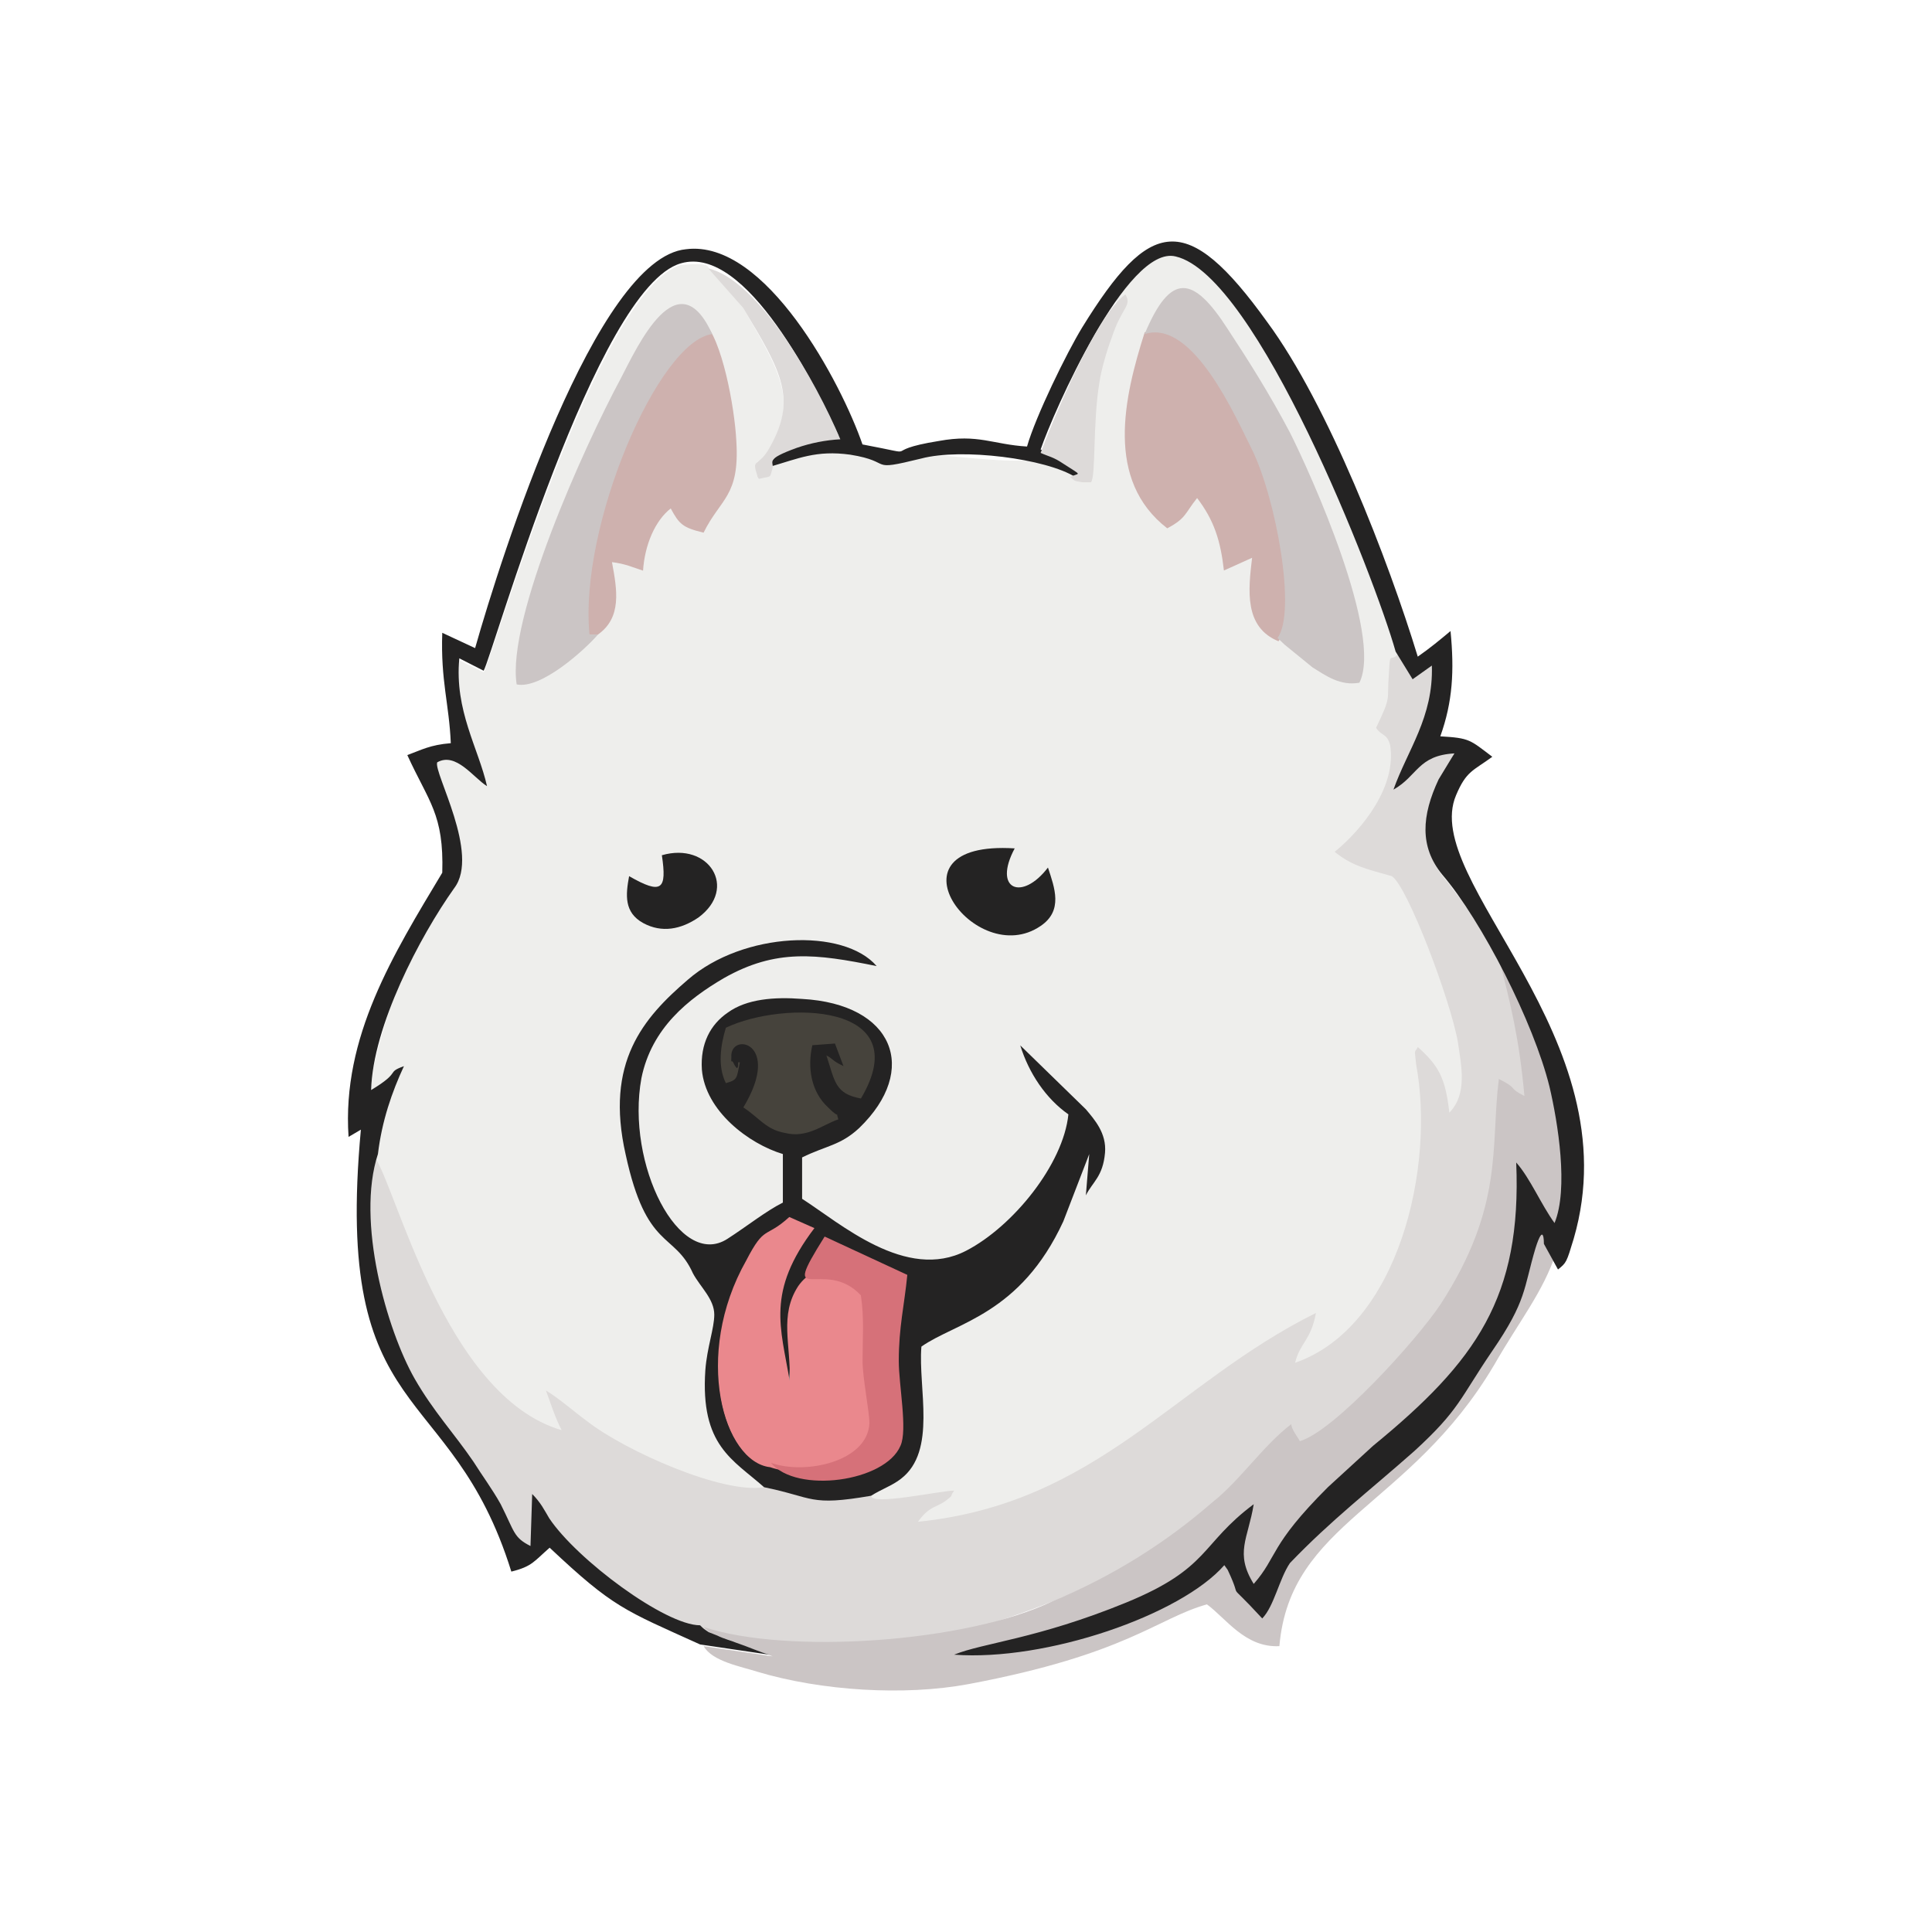 <svg width="24" height="24" viewBox="0 0 24 24" fill="none" xmlns="http://www.w3.org/2000/svg">
<rect x="0" y="0" width="24" height="24" fill="#333333" stroke="none"/>
<g clip-path="url(#clip0_328_33035)">
<path d="M24 0H0V24H24V0Z" fill="white"/>
<path d="M13.892 3.646C13.341 5.959 13.415 5.806 11.462 5.636C10.821 5.795 10.35 5.398 9.625 5.71C9.577 5.859 9.535 5.949 9.418 5.875C9.355 5.663 9.429 5.8 9.535 5.61C9.921 4.985 9.704 4.641 9.233 3.826L8.804 3.334C8.804 3.249 8.524 3.291 8.46 3.291C7.428 3.593 6.115 8.177 6.009 8.352L5.707 8.204C5.602 9.22 6.057 9.072 5.39 9.432C5.369 9.517 5.443 9.808 5.506 9.977C5.612 10.279 5.803 10.718 5.612 10.973C4.527 12.487 3.987 15.366 4.972 17.044C5.808 18.416 6.046 18.442 6.475 19.3C6.687 18.76 13.32 20.009 15.607 18.013C17.851 16.017 18.402 15.493 18.296 12.862C17.915 9.834 17.227 6.007 15.252 3.582C15.167 3.476 14.749 3.212 14.617 3.169C14.331 3.095 14.072 3.461 13.892 3.646Z" fill="#EEEEEC"/>
<path d="M10.821 18.581C10.048 18.708 10.117 18.581 9.492 18.475C8.973 18.56 7.772 18.025 7.3 17.66C7.126 17.533 6.956 17.379 6.782 17.273C6.845 17.443 6.888 17.591 6.977 17.766C5.516 17.342 4.908 14.69 4.648 14.367C4.368 15.203 4.754 16.569 5.104 17.173C5.336 17.559 5.649 17.887 5.887 18.232C5.993 18.401 6.099 18.586 6.205 18.782C6.395 19.126 6.416 19.116 6.628 19.227V18.687C6.718 18.771 6.723 18.819 6.808 18.946C8.629 21.619 13.134 20.396 15.119 18.687C15.421 18.39 15.707 17.983 16.046 17.744C16.046 17.803 16.125 17.903 16.151 17.956C16.58 17.829 17.655 16.675 17.957 16.225C18.777 14.981 18.518 14.251 18.624 13.414C18.883 13.541 18.836 13.732 19.143 13.838C19.052 12.759 18.63 11.735 17.936 10.905C17.655 10.561 17.681 10.174 17.893 9.724L18.078 9.327C16.797 9.391 17.92 9.793 17.867 8.253L17.358 8.136C17.268 8.226 17.269 8.073 17.253 8.374C17.226 8.719 17.29 8.634 17.094 9.041C17.163 9.147 17.226 9.105 17.268 9.253C17.353 9.761 16.935 10.291 16.58 10.582C16.797 10.757 16.972 10.794 17.29 10.884C17.486 11.011 18.02 12.43 18.11 12.943C18.153 13.239 18.232 13.589 18.004 13.822C17.957 13.393 17.872 13.239 17.613 13.007C17.57 13.091 17.57 13.007 17.591 13.218C17.83 14.489 17.38 16.479 16.088 16.929C16.151 16.675 16.284 16.654 16.347 16.31C14.579 17.189 13.637 18.676 11.403 18.904C11.556 18.692 11.641 18.734 11.774 18.623C11.853 18.56 11.79 18.602 11.853 18.517C11.684 18.517 10.821 18.708 10.821 18.581Z" fill="#DDDAD9"/>
<path d="M8.741 20.211C8.784 20.253 8.784 20.253 8.847 20.296L8.953 20.338C9.016 20.359 9.106 20.381 9.191 20.428L9.599 20.576L8.741 20.449C8.847 20.64 9.212 20.703 9.408 20.767C10.202 21.005 11.235 21.069 12.029 20.921C14.003 20.55 14.369 20.105 14.993 19.93C15.231 20.105 15.47 20.471 15.893 20.449C16.026 18.904 17.508 18.734 18.561 16.956C19.186 15.865 19.742 15.51 19.26 13.509C19.196 13.25 19.154 12.996 19.048 12.758C18.963 12.567 18.768 12.027 18.619 11.9C18.768 12.482 18.873 12.906 18.937 13.615C18.725 13.509 18.873 13.53 18.619 13.403C18.514 14.24 18.688 14.981 17.894 16.204C17.593 16.654 16.576 17.776 16.147 17.903C16.121 17.85 16.041 17.755 16.041 17.691C15.692 17.956 15.406 18.39 15.057 18.665C14.469 19.177 13.802 19.589 13.082 19.888C12.007 20.407 9.774 20.555 8.741 20.211Z" fill="#CBC5C5"/>
<path d="M5.902 8.051L5.494 7.861C5.473 8.459 5.579 8.739 5.6 9.232C5.341 9.253 5.235 9.316 5.06 9.38C5.325 9.962 5.516 10.111 5.494 10.841C4.891 11.847 4.245 12.879 4.33 14.123L4.483 14.033C4.139 17.744 5.6 17.104 6.352 19.523C6.611 19.459 6.633 19.396 6.828 19.226C7.622 19.973 7.75 19.999 8.697 20.428L9.555 20.555C9.47 20.534 9.274 20.449 9.147 20.407C9.084 20.38 8.994 20.359 8.909 20.317L8.803 20.275C8.739 20.232 8.739 20.232 8.697 20.19C8.263 20.19 7.167 19.375 6.823 18.861C6.76 18.755 6.717 18.665 6.611 18.559L6.59 19.205C6.378 19.099 6.394 19.031 6.22 18.686C6.114 18.496 5.987 18.326 5.881 18.157C5.643 17.808 5.383 17.532 5.15 17.125C4.806 16.521 4.42 15.171 4.695 14.335C4.743 13.927 4.87 13.562 5.018 13.244C4.785 13.329 4.997 13.308 4.61 13.541C4.632 12.747 5.214 11.635 5.643 11.032C5.966 10.608 5.383 9.597 5.431 9.47C5.664 9.338 5.881 9.661 6.05 9.766C5.944 9.295 5.643 8.824 5.706 8.178L6.008 8.332C6.114 8.157 7.405 3.567 8.459 3.271C9.274 3.033 10.153 4.838 10.418 5.415C10.137 5.436 9.661 5.5 9.555 5.801C9.92 5.696 10.137 5.59 10.561 5.648C11.122 5.738 10.756 5.865 11.444 5.696C11.942 5.563 12.996 5.696 13.361 5.928C13.552 5.801 13.096 5.648 12.927 5.584C13.08 5.134 14.001 3.033 14.605 3.186C15.611 3.419 17.077 7.172 17.337 8.094L17.548 8.438L17.787 8.268C17.808 8.909 17.485 9.316 17.31 9.809C17.612 9.639 17.612 9.385 18.067 9.359L17.871 9.682C17.66 10.132 17.633 10.518 17.914 10.862C18.411 11.444 19.052 12.704 19.248 13.498C19.354 13.948 19.486 14.769 19.311 15.193C19.142 14.96 19.009 14.637 18.835 14.441C18.904 16.114 18.342 16.908 17.056 17.961L16.495 18.475C15.764 19.205 15.876 19.332 15.574 19.676C15.335 19.29 15.505 19.115 15.574 18.686C14.907 19.184 15.034 19.48 13.986 19.909C12.885 20.359 12.217 20.407 11.852 20.555C12.996 20.64 14.668 20.063 15.209 19.443L15.251 19.502C15.463 19.952 15.187 19.57 15.68 20.105C15.828 19.952 15.891 19.613 16.024 19.417C16.537 18.882 17.014 18.517 17.57 18.025C18.131 17.511 18.131 17.379 18.538 16.781C18.967 16.156 18.925 16.008 19.073 15.51C19.179 15.171 19.179 15.431 19.179 15.452L19.354 15.77C19.459 15.685 19.459 15.685 19.549 15.388C20.28 12.879 17.633 10.941 18.088 9.878C18.215 9.576 18.3 9.576 18.538 9.401C18.258 9.189 18.258 9.168 17.892 9.147C18.046 8.718 18.067 8.332 18.019 7.839C17.892 7.945 17.765 8.051 17.612 8.157C17.247 6.961 16.5 5.028 15.743 4.002C14.738 2.604 14.282 2.71 13.445 4.065C13.25 4.383 12.863 5.177 12.758 5.547C12.329 5.521 12.154 5.388 11.662 5.478C10.868 5.606 11.529 5.674 10.714 5.521C10.455 4.769 9.512 2.969 8.522 3.096C7.405 3.202 6.225 6.913 5.902 8.051Z" fill="#242323"/>
<path d="M9.99 16.008C10.048 15.749 10.138 15.601 10.244 15.41L11.165 15.881C11.123 16.268 10.985 16.517 10.985 16.94C10.985 17.221 11.16 17.692 11.091 17.904C10.922 18.354 10.022 18.227 9.577 18.221C8.995 18.152 8.629 16.908 9.259 15.733C9.492 15.278 9.514 15.41 9.815 15.13L10.048 15.278C9.466 16.072 9.683 16.951 9.773 17.618C9.836 17.126 9.773 16.374 9.985 16.008H9.99ZM9.492 18.475C10.117 18.602 10.048 18.714 10.821 18.581C10.954 18.497 11.086 18.454 11.192 18.37C11.642 18.025 11.403 17.242 11.446 16.728C11.874 16.427 12.674 16.331 13.209 15.172L13.531 14.336L13.489 14.849C13.574 14.68 13.701 14.616 13.727 14.32C13.748 14.076 13.595 13.907 13.489 13.78L12.674 12.986C12.78 13.33 12.992 13.647 13.272 13.843C13.209 14.463 12.584 15.236 12.002 15.537C11.255 15.924 10.435 15.193 9.964 14.892V14.378C10.265 14.23 10.44 14.23 10.673 14.013C11.425 13.287 11.102 12.472 9.964 12.409C9.619 12.382 9.275 12.409 9.042 12.578C8.825 12.726 8.698 12.965 8.719 13.287C8.762 13.801 9.302 14.209 9.725 14.336V14.939C9.514 15.045 9.275 15.236 9.037 15.389C8.439 15.776 7.772 14.463 7.968 13.393C8.095 12.769 8.55 12.409 8.995 12.149C9.641 11.784 10.138 11.848 10.89 12.001C10.482 11.525 9.233 11.572 8.545 12.17C7.989 12.647 7.513 13.197 7.772 14.341C8.031 15.537 8.375 15.299 8.608 15.818C8.698 15.987 8.873 16.136 8.873 16.331C8.873 16.501 8.783 16.739 8.762 17.02C8.698 17.962 9.106 18.131 9.492 18.475Z" fill="#242323"/>
<path d="M9.567 18.226C9.996 18.379 10.8 18.172 10.822 17.701C10.822 17.532 10.737 17.145 10.737 16.929C10.737 16.653 10.758 16.373 10.716 16.113C10.488 15.759 10.139 15.658 9.916 15.976C9.678 16.341 9.826 16.706 9.81 17.156C9.699 16.489 9.514 16.05 10.117 15.256L9.805 15.118C9.503 15.393 9.503 15.208 9.27 15.658C8.603 16.838 8.99 18.162 9.567 18.226Z" fill="#EA888D"/>
<path d="M15.882 7.966C16.12 7.643 15.877 6.166 15.554 5.563C15.358 5.176 14.823 3.932 14.22 4.128C13.96 4.943 13.727 5.965 14.5 6.563C14.739 6.436 14.717 6.378 14.871 6.187C15.082 6.463 15.162 6.717 15.204 7.087L15.554 6.929C15.506 7.331 15.453 7.791 15.882 7.966Z" fill="#CEB1AE"/>
<path d="M14.219 4.15C14.822 3.955 15.357 5.199 15.553 5.585C15.849 6.188 16.109 7.602 15.87 7.925L15.96 8.01L16.304 8.29C16.474 8.396 16.649 8.523 16.887 8.481C17.183 7.882 16.283 5.887 16.024 5.373C15.764 4.881 15.505 4.473 15.251 4.087C14.822 3.42 14.542 3.377 14.219 4.15Z" fill="#CBC5C5"/>
<path d="M7.427 7.883C7.729 7.671 7.665 7.322 7.602 6.983C7.771 7.004 7.856 7.046 7.988 7.089C8.009 6.771 8.136 6.469 8.332 6.316C8.438 6.512 8.48 6.554 8.74 6.617C8.951 6.189 9.19 6.168 9.147 5.479C9.126 5.056 8.967 4.204 8.74 3.997C8.073 4.082 7.157 6.533 7.289 7.883H7.427Z" fill="#CEB1AE"/>
<path d="M7.429 7.882H7.323C7.191 6.532 8.18 4.235 8.847 4.15C8.419 3.208 7.921 4.298 7.709 4.706C7.259 5.542 6.291 7.686 6.418 8.502C6.719 8.565 7.259 8.078 7.429 7.882Z" fill="#CBC5C5"/>
<path d="M9.017 12.767C8.953 12.979 8.911 13.243 9.017 13.455C9.17 13.413 9.149 13.391 9.191 13.196H9.17C9.17 13.243 9.17 13.328 9.107 13.196C9.064 13.132 9.085 13.328 9.085 13.132C9.064 12.814 9.726 12.941 9.234 13.757C9.43 13.884 9.514 14.032 9.752 14.074C10.028 14.143 10.223 13.969 10.414 13.905C10.372 13.778 10.457 13.926 10.287 13.757C10.075 13.561 10.028 13.264 10.091 12.984L10.372 12.963L10.478 13.243C10.33 13.174 10.351 13.153 10.266 13.111C10.372 13.434 10.372 13.587 10.695 13.646C11.404 12.449 9.726 12.428 9.017 12.767Z" fill="#46433C"/>
<path d="M10.694 16.091C10.737 16.372 10.715 16.631 10.715 16.907C10.715 17.118 10.8 17.531 10.8 17.68C10.779 18.156 10.006 18.325 9.577 18.172C9.895 18.558 10.996 18.41 11.186 17.96C11.276 17.764 11.165 17.208 11.165 16.907C11.165 16.483 11.234 16.218 11.271 15.837L10.244 15.361C9.662 16.287 10.239 15.604 10.694 16.091Z" fill="#D67179"/>
<path d="M13.018 10.777C12.695 11.2 12.33 11.052 12.605 10.539C10.932 10.433 12.113 12.063 12.928 11.502C13.208 11.312 13.102 11.031 13.018 10.777Z" fill="#242323"/>
<path d="M9.597 5.817C9.618 5.732 9.491 5.711 9.899 5.563C10.073 5.503 10.255 5.467 10.439 5.457C10.137 4.742 9.428 3.482 8.798 3.334L9.232 3.826C9.708 4.62 9.92 4.964 9.534 5.605C9.407 5.801 9.338 5.695 9.407 5.907C9.407 5.928 9.428 5.949 9.428 5.949C9.597 5.907 9.555 5.949 9.597 5.817ZM13.292 5.928C13.361 5.97 13.313 5.97 13.446 5.991H13.552C13.615 5.928 13.573 5.245 13.658 4.747C13.679 4.599 13.747 4.361 13.811 4.192C13.938 3.805 14.065 3.805 13.98 3.657C13.615 3.911 13.059 5.266 12.927 5.626C13.033 5.674 13.081 5.674 13.207 5.759C13.467 5.928 13.403 5.864 13.292 5.928Z" fill="#DDDAD9"/>
<path d="M8.222 10.624C8.286 11.053 8.222 11.117 7.815 10.884C7.772 11.117 7.751 11.334 7.989 11.466C8.222 11.593 8.46 11.545 8.677 11.397C9.17 11.032 8.805 10.455 8.222 10.624Z" fill="#242323"/>
</g>
<defs>
<clipPath id="clip0_328_33035">
<rect width="24" height="24" fill="white"/>
</clipPath>
</defs>
</svg>
